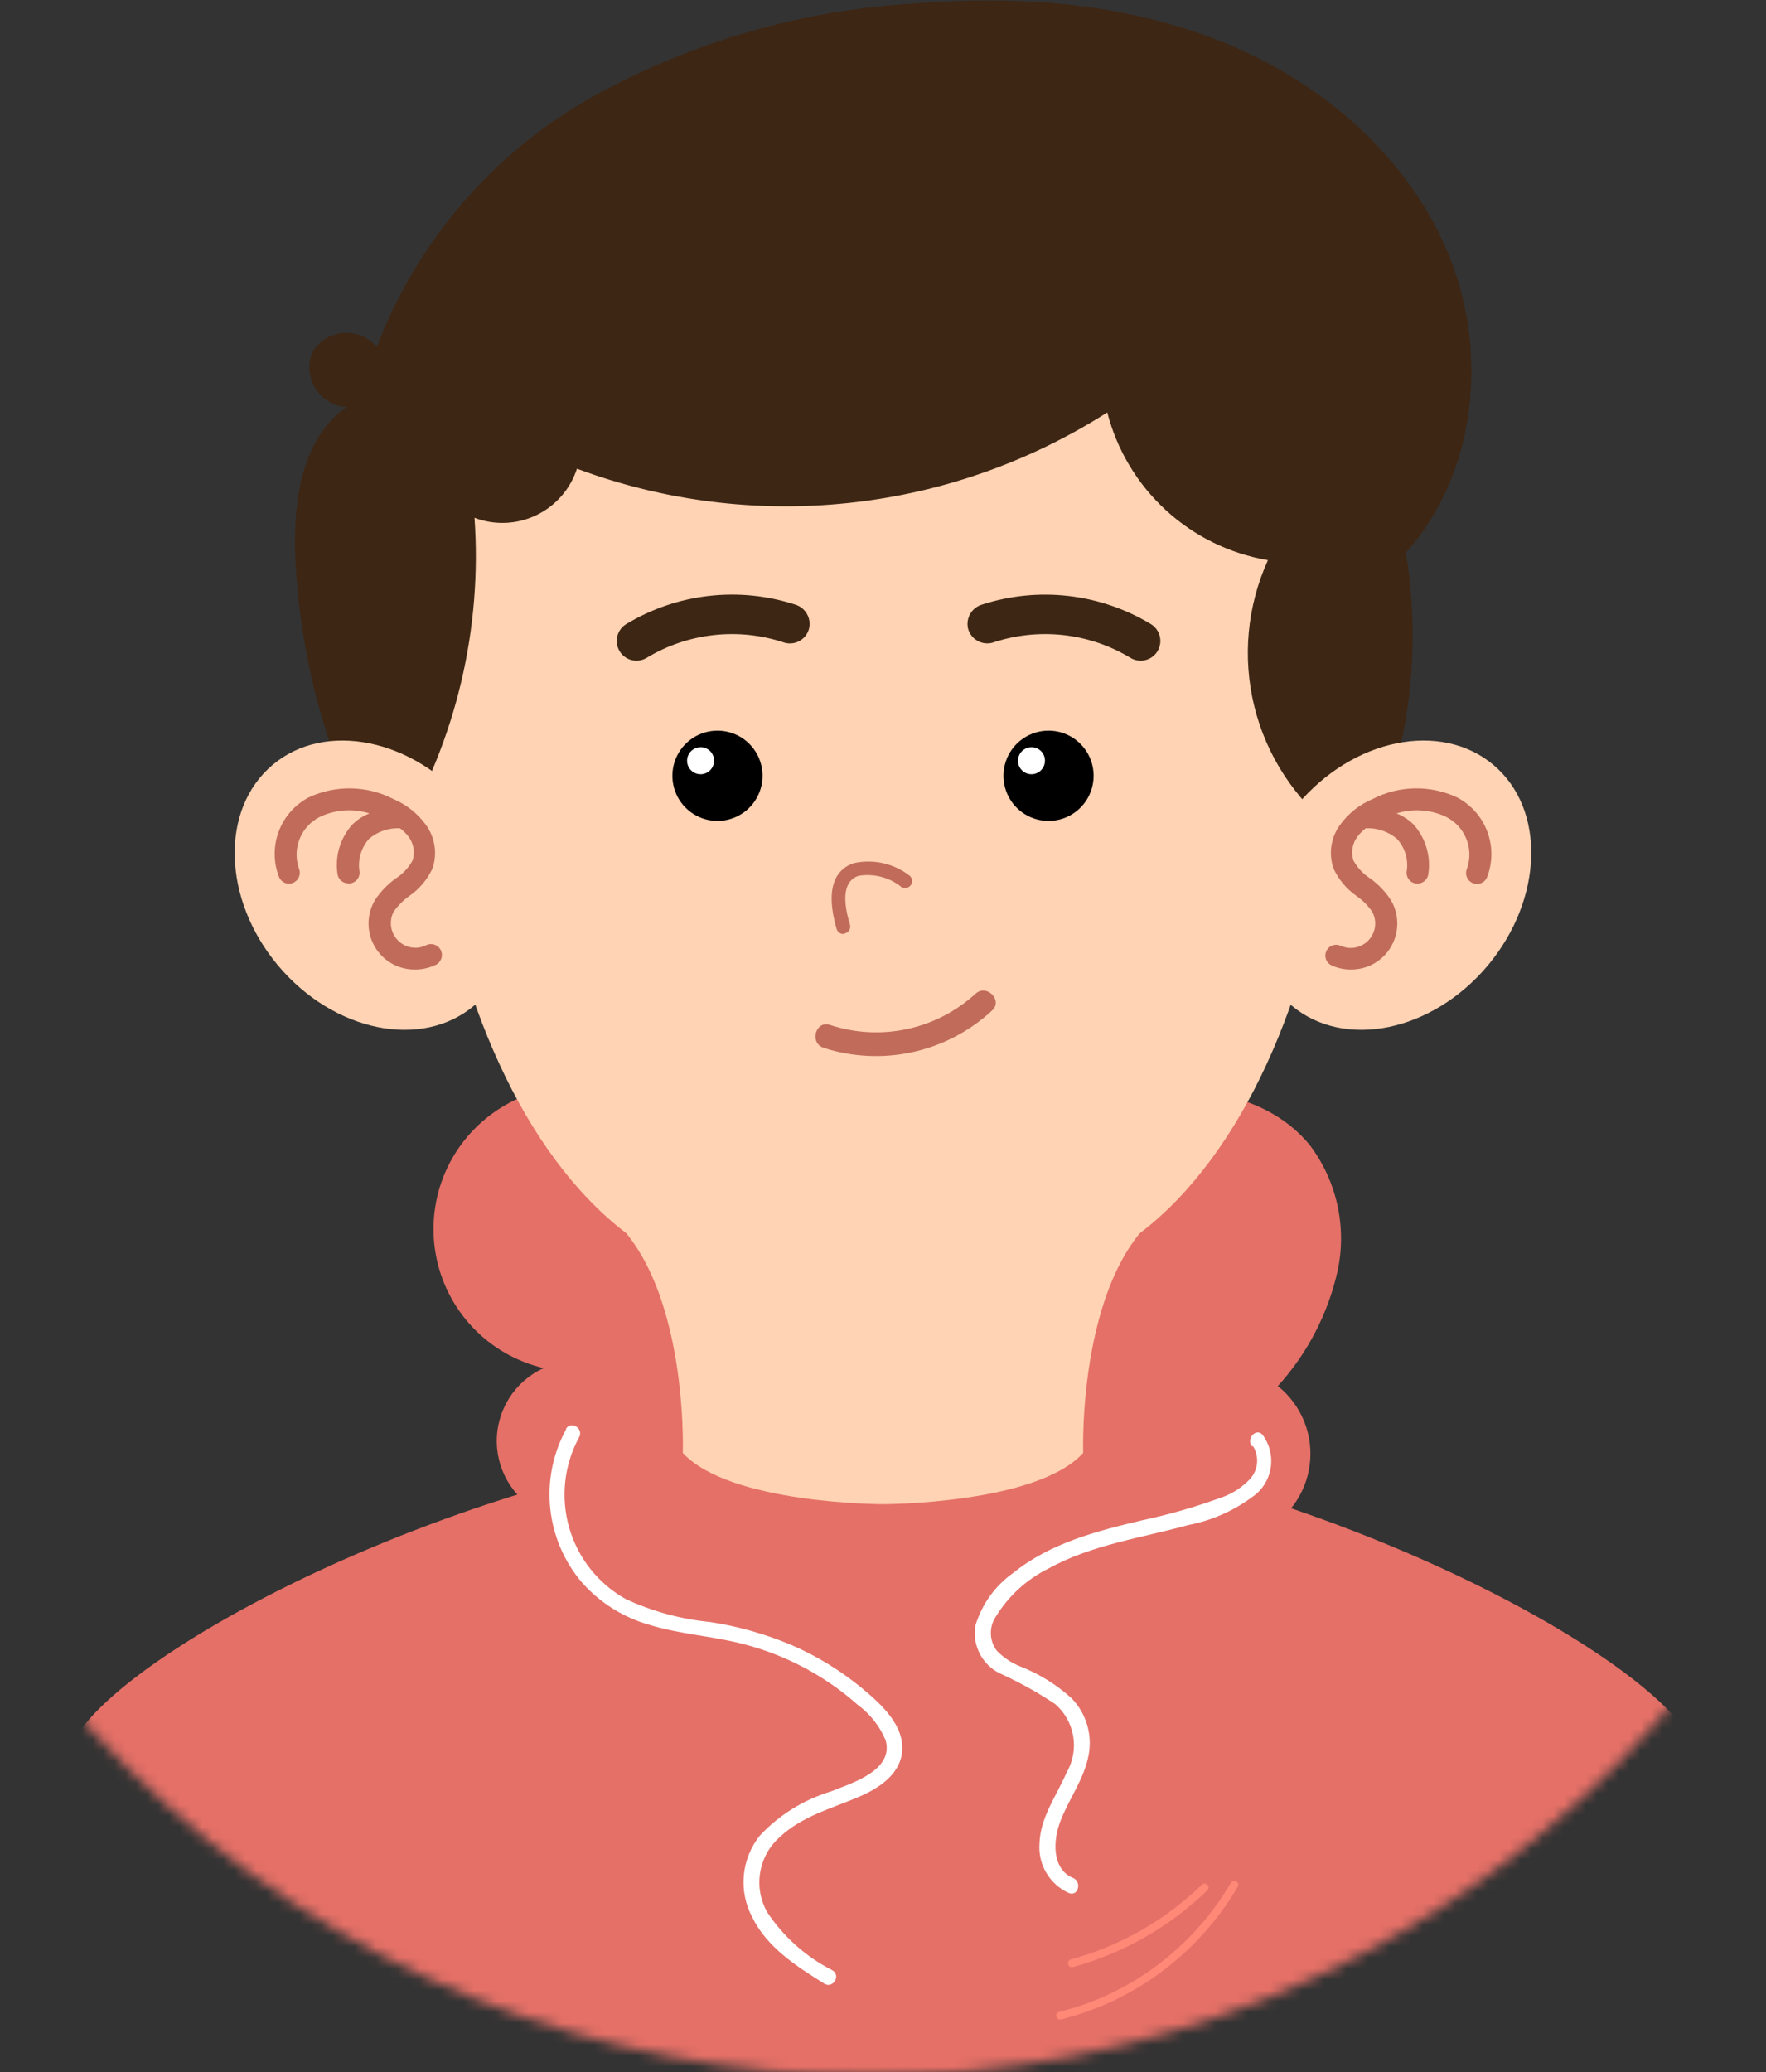 <svg width="162" height="190" viewBox="0 0 162 190" fill="none" xmlns="http://www.w3.org/2000/svg">
<rect x="0" y="0" width="162" height="190" fill="#333333" stroke="none"/>
<g clip-path="url(#clip0_143_251)">
<mask id="mask0_143_251" style="mask-type:luminance" maskUnits="userSpaceOnUse" x="-17" y="-3" width="194" height="194">
<path d="M148.064 162.061C185.736 124.349 185.736 63.205 148.064 25.493C110.391 -12.219 49.311 -12.219 11.639 25.493C-26.034 63.205 -26.034 124.349 11.639 162.061C49.311 199.773 110.391 199.773 148.064 162.061Z" fill="white"/>
</mask>
<g mask="url(#mask0_143_251)">
<path d="M47.85 94.781C41.622 89.233 36.573 82.487 33.005 74.944C29.437 67.402 27.422 59.217 27.081 50.879C26.893 45.877 27.723 40.154 31.78 37.332C31.202 37.291 30.642 37.113 30.146 36.814C29.65 36.514 29.232 36.101 28.926 35.608C28.621 35.115 28.436 34.557 28.387 33.979C28.339 33.401 28.428 32.82 28.647 32.283C28.949 31.788 29.364 31.371 29.857 31.067C30.351 30.763 30.91 30.58 31.488 30.534C32.066 30.488 32.646 30.58 33.181 30.803C33.717 31.025 34.192 31.371 34.568 31.813C38.263 22.099 45.248 13.992 54.303 8.906C63.314 3.893 73.334 0.967 83.624 0.345C93.288 -0.47 103.249 0.251 112.24 3.888C121.23 7.526 129.187 14.346 132.883 23.331C136.58 32.315 135.452 43.447 128.967 50.675C130.526 60.193 129.115 69.961 124.926 78.647C122.79 82.977 119.8 86.829 116.137 89.971C112.473 93.113 108.212 95.48 103.609 96.928C96.734 98.935 89.403 98.496 82.261 97.869C70.812 96.803 59.143 97.007 47.85 94.781Z" fill="#3D2614"/>
<path d="M50.074 138.902C48.757 138.351 47.63 137.427 46.83 136.244C46.029 135.061 45.592 133.67 45.57 132.242C45.548 130.814 45.944 129.41 46.708 128.203C47.472 126.997 48.571 126.039 49.87 125.449C47.376 124.866 45.108 123.563 43.348 121.701C41.587 119.839 40.411 117.501 39.966 114.977C39.52 112.452 39.825 109.852 40.843 107.499C41.86 105.147 43.545 103.145 45.688 101.742C49.745 99.076 54.961 98.873 59.785 99.751C67.82 101.271 75.075 105.545 80.303 111.839C86.451 105.493 94.536 101.377 103.28 100.143C109.342 99.312 116.296 100.252 120.165 105.019C121.38 106.635 122.236 108.492 122.676 110.466C123.117 112.44 123.131 114.485 122.718 116.465C121.843 120.428 119.948 124.093 117.22 127.095C118.285 127.944 119.114 129.053 119.626 130.315C120.139 131.577 120.318 132.951 120.146 134.302C119.975 135.654 119.459 136.939 118.647 138.033C117.835 139.127 116.756 139.993 115.513 140.548C94.133 137.867 69.903 147.165 50.074 138.902Z" fill="#E57067"/>
<path d="M155.108 159.426C149.689 150.018 112.819 131.454 80.992 131.454C49.166 131.454 12.311 150.065 6.876 159.426C1.441 168.786 -0.016 190 -0.016 190H161.937C161.937 190 160.528 168.802 155.108 159.426Z" fill="#E57067"/>
<path d="M110.25 172.816C106.89 176.081 102.757 178.439 98.237 179.667C98.191 179.68 98.147 179.701 98.109 179.73C98.071 179.759 98.039 179.796 98.015 179.837C97.991 179.879 97.976 179.925 97.969 179.972C97.963 180.02 97.966 180.068 97.979 180.114C97.991 180.161 98.012 180.204 98.041 180.242C98.07 180.28 98.107 180.312 98.148 180.336C98.19 180.36 98.236 180.376 98.283 180.382C98.331 180.388 98.379 180.385 98.425 180.373C103.06 179.101 107.299 176.68 110.752 173.333C111.096 173.004 110.579 172.502 110.25 172.816Z" fill="#FF8877"/>
<path d="M112.913 172.643C110.239 177.216 106.21 180.844 101.385 183.023C100.017 183.635 98.596 184.123 97.141 184.481C96.702 184.591 96.89 185.281 97.344 185.171C102.621 183.844 107.353 180.901 110.877 176.751C111.881 175.589 112.773 174.335 113.54 173.004C113.775 172.612 113.148 172.251 112.913 172.643Z" fill="#FF8877"/>
<path d="M51.938 131.046C50.721 133.27 50.211 135.813 50.477 138.335C50.743 140.857 51.772 143.237 53.426 145.158C55.077 146.998 57.218 148.33 59.597 148.999C62.307 149.83 65.142 150.002 67.883 150.677C70.514 151.317 73.026 152.376 75.322 153.813C76.509 154.552 77.63 155.391 78.674 156.321C79.813 157.152 80.702 158.28 81.243 159.582C82.01 162.358 78.11 163.518 76.168 164.286C73.704 165.038 71.48 166.422 69.715 168.3C68.875 169.345 68.36 170.614 68.234 171.949C68.109 173.285 68.379 174.627 69.01 175.81C70.373 178.586 73.083 180.31 75.62 181.894C76.403 182.38 77.186 181.141 76.341 180.655C73.933 179.432 71.883 177.606 70.389 175.356C69.752 174.243 69.522 172.944 69.736 171.68C69.95 170.416 70.596 169.266 71.563 168.425C73.568 166.544 76.262 165.838 78.768 164.772C80.538 164.02 82.512 162.781 82.747 160.68C83.013 158.218 80.82 156.258 79.113 154.832C77.158 153.214 74.986 151.878 72.66 150.865C70.252 149.843 67.727 149.126 65.142 148.732C62.463 148.472 59.847 147.762 57.404 146.631C54.88 145.221 53.014 142.869 52.214 140.088C51.413 137.308 51.741 134.323 53.128 131.783C53.567 130.968 52.33 130.215 51.891 131.062L51.938 131.046Z" fill="white"/>
<path d="M114.949 132.614C115.239 133.085 115.365 133.638 115.309 134.188C115.252 134.739 115.015 135.254 114.636 135.656C113.857 136.464 112.887 137.063 111.816 137.396C109.541 138.217 107.212 138.882 104.846 139.388C100.664 140.375 96.357 141.473 92.943 144.233C91.286 145.406 90.067 147.1 89.481 149.046C89.33 149.914 89.461 150.808 89.856 151.596C90.251 152.384 90.888 153.023 91.674 153.421C93.457 154.224 95.169 155.173 96.796 156.258C97.673 157.018 98.257 158.06 98.449 159.205C98.64 160.35 98.427 161.526 97.845 162.53C96.921 164.662 95.417 166.654 95.355 169.053C95.285 169.993 95.506 170.933 95.988 171.744C96.47 172.554 97.189 173.197 98.049 173.584C98.91 173.929 99.27 172.549 98.44 172.204C96.42 171.357 96.624 168.661 97.266 167.014C98.049 164.945 99.458 163.142 99.866 160.915C100.04 159.988 99.988 159.032 99.716 158.129C99.443 157.225 98.957 156.401 98.299 155.725C96.923 154.475 95.331 153.487 93.601 152.809C92.794 152.487 92.064 152.001 91.455 151.382C91.11 150.937 90.913 150.395 90.894 149.832C90.874 149.269 91.032 148.714 91.345 148.246C92.502 146.354 94.169 144.827 96.154 143.841C100.116 141.645 104.674 141.034 108.997 139.842C111.285 139.403 113.434 138.419 115.262 136.973C116.011 136.31 116.486 135.391 116.593 134.397C116.7 133.402 116.432 132.403 115.842 131.595C115.278 130.874 114.275 131.893 114.839 132.614H114.949Z" fill="white"/>
<path d="M114.949 33.647C108.011 22.876 94.588 19.238 81.008 19.238C67.428 19.238 54.005 22.876 46.989 33.647C32.751 55.504 38.625 98.591 57.326 112.984C64.202 117.977 72.514 120.597 81.008 120.447C89.502 120.597 97.814 117.977 104.69 112.984C123.376 98.591 129.249 55.504 114.949 33.647Z" fill="#FFD3B3"/>
<path d="M36.636 76.593C41.837 67.815 44.242 57.658 43.527 47.477C44.438 47.824 45.409 47.982 46.382 47.942C47.356 47.902 48.311 47.665 49.19 47.244C50.069 46.823 50.853 46.228 51.495 45.494C52.137 44.761 52.624 43.904 52.925 42.977C60.88 45.938 69.414 47.013 77.854 46.118C86.295 45.223 94.414 42.382 101.573 37.818C102.461 41.26 104.325 44.37 106.941 46.774C109.556 49.178 112.811 50.772 116.312 51.365C114.397 55.572 113.958 60.304 115.067 64.792C116.176 69.281 118.767 73.262 122.42 76.091C127.84 65.351 127.48 51.773 122.89 40.656C120.552 35.097 117.062 30.098 112.65 25.989C108.238 21.881 103.005 18.757 97.297 16.824C88.947 14.36 80.16 13.745 71.548 15.021C59.691 16.432 47.318 20.461 40.019 29.916C35.179 36.188 33.08 44.231 32.814 52.133C32.547 60.035 34.96 68.847 36.636 76.593Z" fill="#3D2614"/>
<path d="M100.32 71.136C100.32 71.954 100.078 72.753 99.626 73.433C99.172 74.113 98.528 74.643 97.775 74.957C97.021 75.272 96.191 75.355 95.39 75.198C94.589 75.041 93.852 74.65 93.272 74.074C92.693 73.498 92.297 72.764 92.134 71.963C91.971 71.162 92.048 70.331 92.356 69.574C92.664 68.817 93.189 68.168 93.865 67.71C94.541 67.251 95.338 67.003 96.154 66.997C96.7 66.993 97.241 67.097 97.746 67.303C98.251 67.509 98.711 67.813 99.098 68.198C99.485 68.583 99.793 69.041 100.003 69.545C100.212 70.049 100.32 70.59 100.32 71.136Z" fill="black"/>
<path d="M95.856 69.757C95.856 70.002 95.783 70.242 95.646 70.446C95.51 70.65 95.316 70.809 95.088 70.902C94.862 70.996 94.612 71.019 94.371 70.97C94.131 70.921 93.911 70.802 93.738 70.627C93.566 70.452 93.449 70.23 93.403 69.989C93.357 69.747 93.384 69.498 93.48 69.272C93.576 69.046 93.737 68.853 93.943 68.719C94.148 68.585 94.389 68.515 94.634 68.518C94.796 68.518 94.956 68.55 95.106 68.612C95.255 68.675 95.39 68.766 95.504 68.882C95.618 68.997 95.707 69.134 95.768 69.284C95.828 69.434 95.858 69.595 95.856 69.757Z" fill="white"/>
<path d="M69.95 71.136C69.95 71.955 69.708 72.755 69.253 73.436C68.799 74.117 68.153 74.647 67.397 74.961C66.642 75.274 65.811 75.356 65.008 75.196C64.206 75.036 63.47 74.642 62.891 74.063C62.313 73.484 61.919 72.747 61.76 71.944C61.6 71.141 61.682 70.309 61.995 69.552C62.308 68.796 62.838 68.15 63.518 67.695C64.198 67.24 64.997 66.997 65.815 66.997C66.912 66.997 67.964 67.433 68.739 68.209C69.514 68.986 69.95 70.039 69.95 71.136Z" fill="black"/>
<path d="M65.502 69.757C65.502 70.002 65.429 70.241 65.293 70.445C65.157 70.648 64.964 70.807 64.738 70.901C64.512 70.995 64.263 71.019 64.023 70.971C63.783 70.924 63.562 70.806 63.389 70.632C63.216 70.459 63.098 70.239 63.051 69.998C63.003 69.758 63.027 69.509 63.121 69.283C63.215 69.056 63.373 68.863 63.577 68.727C63.78 68.591 64.019 68.518 64.264 68.518C64.427 68.516 64.589 68.546 64.74 68.608C64.891 68.669 65.028 68.761 65.144 68.876C65.259 68.992 65.35 69.129 65.412 69.28C65.473 69.431 65.504 69.593 65.502 69.757Z" fill="white"/>
<path d="M77.359 85.639C77.221 85.641 77.087 85.598 76.976 85.516C76.866 85.433 76.786 85.317 76.748 85.185C75.542 81.014 76.951 79.603 78.314 79.148C79.186 78.954 80.091 78.951 80.964 79.14C81.838 79.33 82.66 79.707 83.373 80.246C83.515 80.336 83.616 80.479 83.654 80.643C83.693 80.807 83.665 80.98 83.577 81.124C83.486 81.266 83.345 81.368 83.182 81.408C83.019 81.449 82.846 81.426 82.7 81.343C82.153 80.901 81.518 80.58 80.837 80.401C80.157 80.223 79.446 80.191 78.753 80.309C77.5 80.716 77.186 82.221 77.969 84.777C78.019 84.939 78.002 85.114 77.922 85.264C77.843 85.414 77.708 85.526 77.547 85.577L77.359 85.639Z" fill="#C16B5B"/>
<path d="M89.482 91.127C87.71 92.745 85.54 93.862 83.195 94.364C80.85 94.865 78.414 94.733 76.137 93.981C74.806 93.542 74.226 95.643 75.557 96.082C78.203 96.935 81.028 97.068 83.742 96.468C86.456 95.867 88.961 94.554 91.001 92.664C92.035 91.723 90.5 90.186 89.482 91.127Z" fill="#C16B5B"/>
<path d="M105.551 57.213C103.248 55.828 100.675 54.953 98.006 54.647C95.337 54.342 92.633 54.612 90.077 55.441C89.619 55.577 89.231 55.884 88.995 56.299C88.758 56.714 88.691 57.205 88.808 57.668C88.94 58.128 89.246 58.519 89.662 58.756C90.077 58.994 90.569 59.059 91.032 58.938C93.121 58.232 95.338 57.992 97.529 58.233C99.721 58.474 101.833 59.191 103.719 60.333C104.132 60.577 104.625 60.645 105.089 60.525C105.553 60.404 105.951 60.104 106.194 59.691C106.437 59.277 106.506 58.783 106.385 58.319C106.265 57.854 105.965 57.456 105.551 57.213Z" fill="#3D2614"/>
<path d="M57.467 57.213C59.772 55.825 62.347 54.949 65.02 54.644C67.692 54.338 70.399 54.61 72.957 55.441C73.412 55.58 73.796 55.889 74.029 56.303C74.263 56.718 74.328 57.207 74.21 57.668C74.082 58.131 73.776 58.524 73.36 58.762C72.943 59 72.449 59.063 71.986 58.938C69.897 58.232 67.68 57.992 65.489 58.233C63.297 58.474 61.185 59.191 59.299 60.333C58.886 60.577 58.393 60.646 57.929 60.525C57.465 60.404 57.068 60.104 56.825 59.691C56.582 59.277 56.513 58.783 56.633 58.319C56.754 57.854 57.053 57.456 57.467 57.213Z" fill="#3D2614"/>
<path d="M136.486 88.525C131.38 94.608 123.329 96.27 118.489 92.209C113.649 88.148 113.884 79.917 118.99 73.817C124.096 67.718 132.147 66.072 136.987 70.133C141.827 74.194 141.576 82.425 136.486 88.525Z" fill="#FFD3B3"/>
<path d="M133.65 73.112C132.434 72.545 131.105 72.264 129.763 72.292C128.422 72.319 127.105 72.653 125.913 73.269C124.733 73.765 123.71 74.572 122.953 75.605C122.527 76.174 122.247 76.839 122.137 77.541C122.028 78.244 122.093 78.963 122.326 79.634C122.794 80.649 123.524 81.521 124.44 82.159C124.998 82.544 125.481 83.027 125.866 83.585C126.096 83.998 126.191 84.472 126.136 84.942C126.081 85.411 125.879 85.851 125.56 86.198C125.24 86.546 124.819 86.784 124.356 86.878C123.894 86.972 123.413 86.917 122.984 86.721C122.866 86.667 122.738 86.636 122.608 86.631C122.477 86.626 122.348 86.647 122.225 86.692C122.103 86.737 121.991 86.805 121.896 86.894C121.8 86.983 121.723 87.089 121.668 87.207C121.614 87.326 121.583 87.454 121.578 87.584C121.573 87.714 121.593 87.844 121.638 87.967C121.684 88.089 121.752 88.201 121.841 88.297C121.929 88.392 122.035 88.47 122.154 88.525C122.7 88.773 123.293 88.902 123.892 88.901C124.642 88.913 125.381 88.726 126.034 88.357C126.686 87.988 127.229 87.452 127.606 86.803C127.982 86.155 128.179 85.417 128.176 84.667C128.173 83.916 127.971 83.181 127.589 82.535C127.087 81.768 126.45 81.099 125.709 80.559C125.053 80.142 124.514 79.565 124.143 78.882C124.03 78.514 124.006 78.124 124.074 77.745C124.143 77.365 124.3 77.008 124.534 76.702C124.749 76.417 125.002 76.164 125.286 75.95C126.33 75.898 127.355 76.246 128.153 76.922C128.511 77.316 128.778 77.784 128.932 78.294C129.087 78.805 129.125 79.343 129.045 79.87C129.023 79.999 129.027 80.132 129.057 80.261C129.087 80.389 129.142 80.51 129.219 80.617C129.297 80.724 129.395 80.814 129.507 80.882C129.62 80.95 129.745 80.995 129.875 81.014H130.032C130.269 81.017 130.499 80.935 130.68 80.782C130.861 80.63 130.981 80.417 131.019 80.183C131.148 79.368 131.093 78.534 130.86 77.742C130.627 76.95 130.221 76.22 129.672 75.605C129.223 75.164 128.691 74.817 128.106 74.586C129.605 74.116 131.227 74.228 132.648 74.899C133.485 75.316 134.142 76.022 134.499 76.887C134.856 77.752 134.888 78.716 134.59 79.603C134.53 79.723 134.495 79.854 134.487 79.987C134.478 80.121 134.496 80.255 134.541 80.382C134.585 80.509 134.654 80.625 134.744 80.724C134.834 80.824 134.942 80.904 135.064 80.961C135.185 81.017 135.317 81.049 135.451 81.054C135.584 81.059 135.718 81.037 135.843 80.989C135.968 80.941 136.083 80.869 136.18 80.776C136.276 80.684 136.354 80.573 136.407 80.45C136.933 79.102 136.942 77.606 136.433 76.252C135.925 74.897 134.933 73.779 133.65 73.112Z" fill="#C16B5B"/>
<path d="M25.499 88.525C30.605 94.608 38.671 96.27 43.495 92.209C48.32 88.148 48.116 79.917 43.01 73.817C37.904 67.718 29.837 66.072 25.013 70.133C20.189 74.194 20.393 82.425 25.499 88.525Z" fill="#FFD3B3"/>
<path d="M28.334 73.112C29.553 72.546 30.885 72.266 32.229 72.293C33.572 72.32 34.892 72.654 36.087 73.269C37.265 73.769 38.287 74.575 39.047 75.605C39.47 76.176 39.747 76.841 39.856 77.542C39.965 78.244 39.903 78.962 39.674 79.634C39.202 80.651 38.466 81.523 37.544 82.159C36.993 82.552 36.512 83.034 36.118 83.585C35.899 83.998 35.812 84.469 35.872 84.933C35.931 85.398 36.133 85.832 36.449 86.176C36.765 86.52 37.181 86.758 37.638 86.856C38.095 86.953 38.571 86.906 39 86.721C39.121 86.646 39.255 86.597 39.396 86.577C39.537 86.558 39.68 86.568 39.816 86.608C39.952 86.648 40.078 86.716 40.186 86.809C40.294 86.901 40.381 87.016 40.441 87.144C40.502 87.273 40.534 87.413 40.536 87.555C40.538 87.697 40.51 87.838 40.454 87.969C40.398 88.099 40.315 88.216 40.21 88.312C40.105 88.408 39.981 88.48 39.846 88.524C39.3 88.773 38.707 88.901 38.108 88.901C37.357 88.916 36.616 88.731 35.961 88.363C35.306 87.996 34.761 87.459 34.382 86.81C34.004 86.161 33.805 85.422 33.808 84.671C33.81 83.919 34.013 83.182 34.395 82.535C34.903 81.767 35.545 81.098 36.291 80.559C36.947 80.142 37.486 79.565 37.857 78.882C37.97 78.514 37.994 78.124 37.925 77.745C37.857 77.365 37.7 77.008 37.465 76.702C37.242 76.421 36.984 76.168 36.698 75.95C35.659 75.897 34.639 76.245 33.847 76.922C33.497 77.317 33.237 77.785 33.086 78.291C32.934 78.797 32.895 79.331 32.97 79.854C32.993 79.983 32.989 80.115 32.96 80.242C32.931 80.37 32.877 80.49 32.802 80.596C32.726 80.703 32.63 80.793 32.519 80.862C32.408 80.931 32.285 80.978 32.156 80.998H31.936C31.703 80.998 31.476 80.914 31.298 80.761C31.121 80.609 31.003 80.399 30.965 80.167C30.838 79.353 30.894 78.521 31.13 77.731C31.366 76.942 31.775 76.215 32.328 75.605C32.775 75.161 33.308 74.814 33.894 74.586C32.395 74.116 30.773 74.228 29.352 74.899C28.515 75.316 27.858 76.022 27.501 76.887C27.144 77.751 27.111 78.716 27.41 79.603C27.522 79.844 27.534 80.12 27.443 80.37C27.352 80.62 27.165 80.823 26.924 80.936C26.806 80.991 26.678 81.022 26.548 81.028C26.418 81.033 26.288 81.013 26.165 80.967C26.043 80.922 25.931 80.853 25.835 80.764C25.74 80.675 25.663 80.569 25.609 80.45C25.077 79.106 25.061 77.612 25.564 76.257C26.067 74.902 27.054 73.781 28.334 73.112Z" fill="#C16B5B"/>
<path d="M107.462 110.491L81.008 112.059L54.538 110.491C63.246 115.838 62.635 133.226 62.635 133.226C66.958 137.929 81.008 137.929 81.008 137.929C81.008 137.929 95.104 137.929 99.364 133.226C99.364 133.226 98.769 115.838 107.462 110.491Z" fill="#FFD3B3"/>
</g>
</g>
<defs>
<clipPath id="clip0_143_251">
<rect width="162" height="190" fill="white"/>
</clipPath>
</defs>
</svg>
